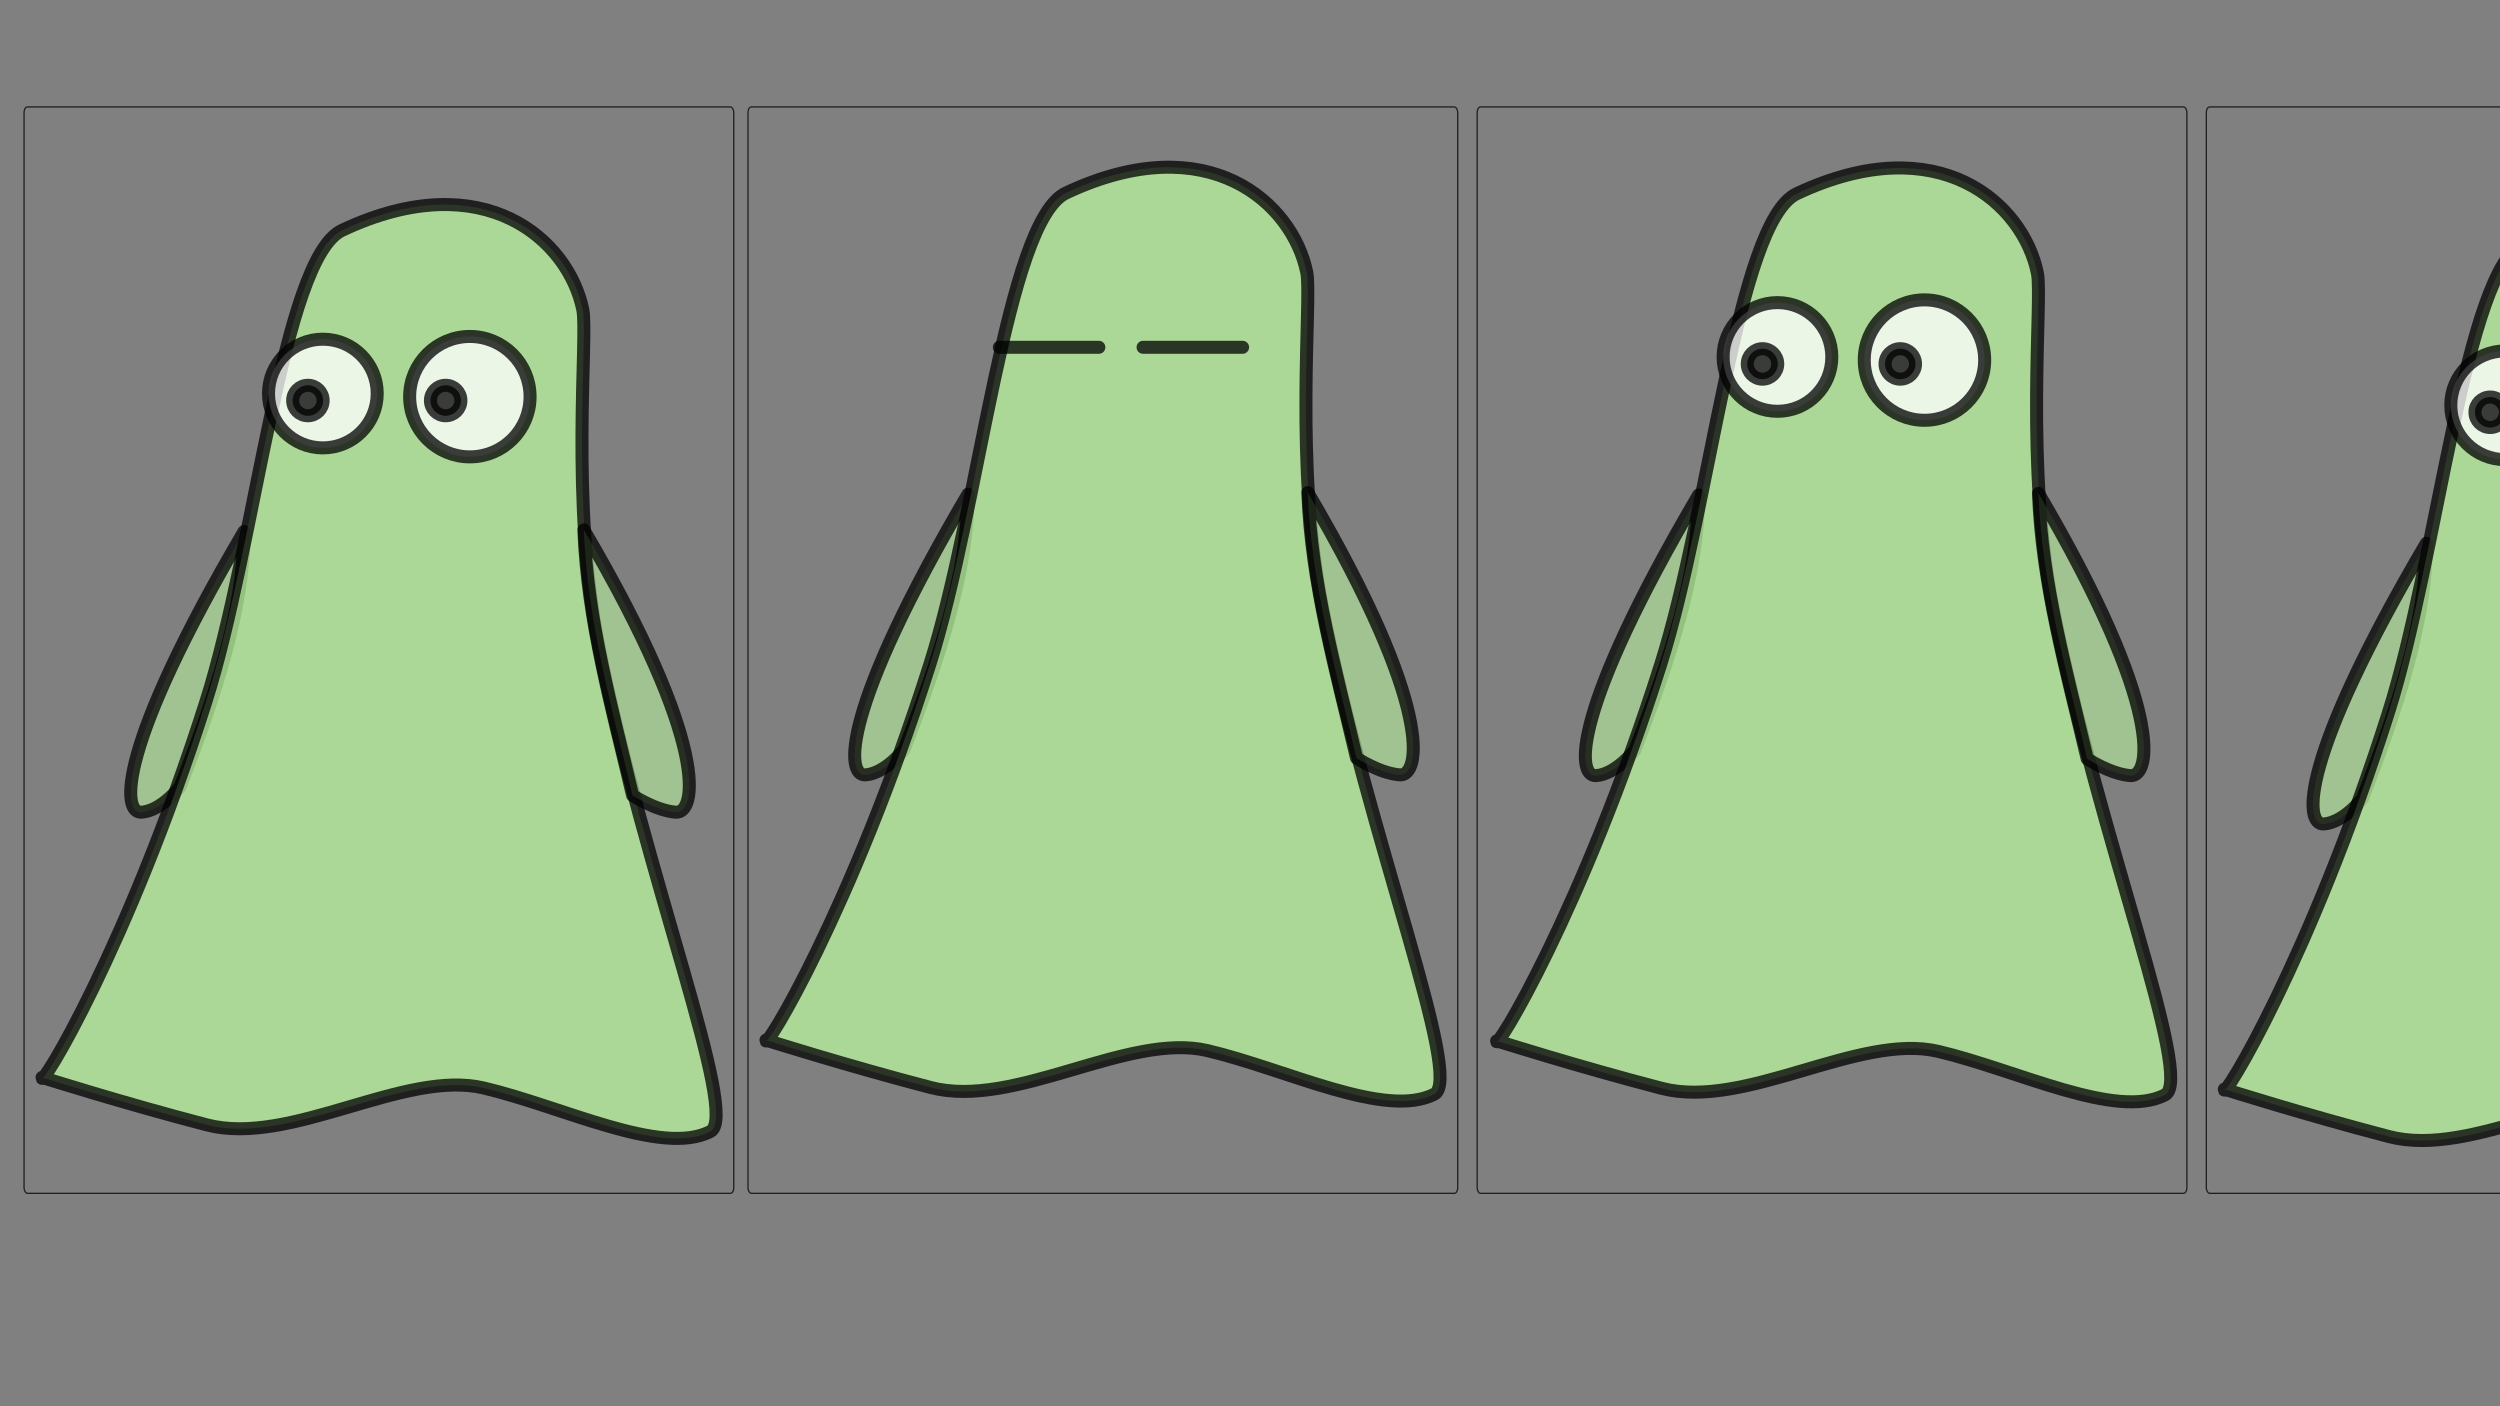 <?xml version="1.0" encoding="UTF-8" standalone="no"?>
<!-- Created with Inkscape (http://www.inkscape.org/) -->

<svg
   width="1920"
   height="1080"
   viewBox="0 0 508 285.75"
   version="1.1"
   id="svg5"
   inkscape:version="1.1.2 (0a00cf5339, 2022-02-04)"
   sodipodi:docname="fantasma.svg"
   xmlns:inkscape="http://www.inkscape.org/namespaces/inkscape"
   xmlns:sodipodi="http://sodipodi.sourceforge.net/DTD/sodipodi-0.dtd"
   xmlns="http://www.w3.org/2000/svg"
   xmlns:svg="http://www.w3.org/2000/svg">
  <rect x="0" y="0" width="508" height="285.75" fill="#808080" stroke="none"/>
  <sodipodi:namedview
     id="namedview7"
     pagecolor="#ffffff"
     bordercolor="#666666"
     borderopacity="1.0"
     inkscape:pageshadow="2"
     inkscape:pageopacity="0.0"
     inkscape:pagecheckerboard="false"
     inkscape:document-units="mm"
     showgrid="false"
     units="px"
     borderlayer="true"
     inkscape:zoom="0.33659271"
     inkscape:cx="1128.9609"
     inkscape:cy="496.14859"
     inkscape:window-width="1920"
     inkscape:window-height="1011"
     inkscape:window-x="0"
     inkscape:window-y="32"
     inkscape:window-maximized="1"
     inkscape:current-layer="layer1" />
  <defs
     id="defs2" />
  <g
     inkscape:label="Capa 1"
     inkscape:groupmode="layer"
     id="layer1">
    <g
       id="g5306"
       transform="translate(-312.328,-8.904)">
      <path
         style="opacity:0.756;fill:#baf49f;fill-opacity:0.757;stroke:#000000;stroke-width:2.646;stroke-linecap:round;stroke-linejoin:round;stroke-miterlimit:4;stroke-dasharray:none"
         d="m 361.911,116.916 c -25.906,44.091 -24.905,57.337 -20.817,57.029 4.088,-0.307 7.83,-5.159 7.83,-5.159 7.102,-18.296 12.988,-36.151 12.987,-51.87 z"
         id="path3694"
         sodipodi:nodetypes="cscc" />
      <path
         style="opacity:0.756;fill:#baf59f;fill-opacity:1;stroke:#000000;stroke-width:2.646;stroke-linecap:round;stroke-linejoin:round;stroke-miterlimit:4;stroke-dasharray:none"
         d="m 320.867,227.836 c -0.576,2.933 17.421,-26.423 33.302,-76.363 10.19,-32.044 15.51,-90.043 27.686,-95.778 28.925,-13.623 46.054,2.089 48.9,16.149 1.092,5.395 -2.612,39.176 3.233,68.342 9.387,46.848 28.813,95.517 22.683,98.647 -9.947,5.077 -29.868,-5.014 -46.049,-8.848 -16.182,-3.834 -39.218,11.932 -56.274,7.491 -17.055,-4.44 -33.481,-9.641 -33.481,-9.641 z"
         id="path2422"
         sodipodi:nodetypes="csssssssc" />
      <circle
         style="opacity:0.756;fill:#ffffff;fill-opacity:1;stroke:#000000;stroke-width:2.646;stroke-linecap:round;stroke-linejoin:round;stroke-miterlimit:4;stroke-dasharray:none"
         id="path3192"
         cx="377.934"
         cy="88.872"
         r="11.045" />
      <circle
         style="opacity:0.756;fill:#000000;fill-opacity:1;stroke:#000000;stroke-width:2.646;stroke-linecap:round;stroke-linejoin:round;stroke-miterlimit:4;stroke-dasharray:none"
         id="circle3274"
         cx="374.893"
         cy="90.29"
         r="3.097" />
      <circle
         style="opacity:0.756;fill:#ffffff;fill-opacity:1;stroke:#000000;stroke-width:2.646;stroke-linecap:round;stroke-linejoin:round;stroke-miterlimit:4;stroke-dasharray:none"
         id="circle3330"
         cx="407.804"
         cy="89.507"
         r="12.234" />
      <circle
         style="opacity:0.756;fill:#000000;fill-opacity:1;stroke:#000000;stroke-width:2.646;stroke-linecap:round;stroke-linejoin:round;stroke-miterlimit:4;stroke-dasharray:none"
         id="circle3332"
         cx="402.888"
         cy="90.29"
         r="3.097" />
      <path
         style="opacity:0.756;fill:#baf49f;fill-opacity:0.757;stroke:#000000;stroke-width:2.646;stroke-linecap:round;stroke-linejoin:round;stroke-miterlimit:4;stroke-dasharray:none"
         d="m 430.971,116.59 c 25.906,44.091 22.779,57.662 18.691,57.355 -4.088,-0.307 -8.8,-3.42 -8.8,-3.42 -4.196,-17.839 -9.205,-35.551 -9.891,-53.935 z"
         id="path4948"
         sodipodi:nodetypes="cscc" />
    </g>
    <g
       id="g5338"
       transform="translate(-16.752,-16.339)">
      <path
         style="opacity:0.756;fill:#baf49f;fill-opacity:0.757;stroke:#000000;stroke-width:2.646;stroke-linecap:round;stroke-linejoin:round;stroke-miterlimit:4;stroke-dasharray:none"
         d="m 361.911,116.916 c -25.906,44.091 -24.905,57.337 -20.817,57.029 4.088,-0.307 7.83,-5.159 7.83,-5.159 7.102,-18.296 12.988,-36.151 12.987,-51.87 z"
         id="path5324"
         sodipodi:nodetypes="cscc" />
      <path
         style="opacity:0.756;fill:#baf59f;fill-opacity:1;stroke:#000000;stroke-width:2.646;stroke-linecap:round;stroke-linejoin:round;stroke-miterlimit:4;stroke-dasharray:none"
         d="m 320.867,227.836 c -0.576,2.933 17.421,-26.423 33.302,-76.363 10.19,-32.044 15.51,-90.043 27.686,-95.778 28.925,-13.623 46.054,2.089 48.9,16.149 1.092,5.395 -2.612,39.176 3.233,68.342 9.387,46.848 28.813,95.517 22.683,98.647 -9.947,5.077 -29.868,-5.014 -46.049,-8.848 -16.182,-3.834 -39.218,11.932 -56.274,7.491 -17.055,-4.44 -33.481,-9.641 -33.481,-9.641 z"
         id="path5326"
         sodipodi:nodetypes="csssssssc" />
      <circle
         style="opacity:0.756;fill:#ffffff;fill-opacity:1;stroke:#000000;stroke-width:2.646;stroke-linecap:round;stroke-linejoin:round;stroke-miterlimit:4;stroke-dasharray:none"
         id="circle5328"
         cx="377.934"
         cy="88.872"
         r="11.045" />
      <circle
         style="opacity:0.756;fill:#000000;fill-opacity:1;stroke:#000000;stroke-width:2.646;stroke-linecap:round;stroke-linejoin:round;stroke-miterlimit:4;stroke-dasharray:none"
         id="circle5330"
         cx="374.893"
         cy="90.29"
         r="3.097" />
      <circle
         style="opacity:0.756;fill:#ffffff;fill-opacity:1;stroke:#000000;stroke-width:2.646;stroke-linecap:round;stroke-linejoin:round;stroke-miterlimit:4;stroke-dasharray:none"
         id="circle5332"
         cx="407.804"
         cy="89.507"
         r="12.234" />
      <circle
         style="opacity:0.756;fill:#000000;fill-opacity:1;stroke:#000000;stroke-width:2.646;stroke-linecap:round;stroke-linejoin:round;stroke-miterlimit:4;stroke-dasharray:none"
         id="circle5334"
         cx="402.888"
         cy="90.29"
         r="3.097" />
      <path
         style="opacity:0.756;fill:#baf49f;fill-opacity:0.757;stroke:#000000;stroke-width:2.646;stroke-linecap:round;stroke-linejoin:round;stroke-miterlimit:4;stroke-dasharray:none"
         d="m 430.971,116.59 c 25.906,44.091 22.779,57.662 18.691,57.355 -4.088,-0.307 -8.8,-3.42 -8.8,-3.42 -4.196,-17.839 -9.205,-35.551 -9.891,-53.935 z"
         id="path5336"
         sodipodi:nodetypes="cscc" />
    </g>
    <g
       id="g5354"
       transform="translate(131.114,-6.517)">
      <path
         style="opacity:0.756;fill:#baf49f;fill-opacity:0.757;stroke:#000000;stroke-width:2.646;stroke-linecap:round;stroke-linejoin:round;stroke-miterlimit:4;stroke-dasharray:none"
         d="m 361.911,116.916 c -25.906,44.091 -24.905,57.337 -20.817,57.029 4.088,-0.307 7.83,-5.159 7.83,-5.159 7.102,-18.296 12.988,-36.151 12.987,-51.87 z"
         id="path5340"
         sodipodi:nodetypes="cscc" />
      <path
         style="opacity:0.756;fill:#baf59f;fill-opacity:1;stroke:#000000;stroke-width:2.646;stroke-linecap:round;stroke-linejoin:round;stroke-miterlimit:4;stroke-dasharray:none"
         d="m 320.867,227.836 c -0.576,2.933 17.421,-26.423 33.302,-76.363 10.19,-32.044 15.51,-90.043 27.686,-95.778 28.925,-13.623 46.054,2.089 48.9,16.149 1.092,5.395 -2.612,39.176 3.233,68.342 9.387,46.848 28.813,95.517 22.683,98.647 -9.947,5.077 -29.868,-5.014 -46.049,-8.848 -16.182,-3.834 -39.218,11.932 -56.274,7.491 -17.055,-4.44 -33.481,-9.641 -33.481,-9.641 z"
         id="path5342"
         sodipodi:nodetypes="csssssssc" />
      <circle
         style="opacity:0.756;fill:#ffffff;fill-opacity:1;stroke:#000000;stroke-width:2.646;stroke-linecap:round;stroke-linejoin:round;stroke-miterlimit:4;stroke-dasharray:none"
         id="circle5344"
         cx="377.934"
         cy="88.872"
         r="11.045" />
      <circle
         style="opacity:0.756;fill:#000000;fill-opacity:1;stroke:#000000;stroke-width:2.646;stroke-linecap:round;stroke-linejoin:round;stroke-miterlimit:4;stroke-dasharray:none"
         id="circle5346"
         cx="374.893"
         cy="90.29"
         r="3.097" />
      <circle
         style="opacity:0.756;fill:#ffffff;fill-opacity:1;stroke:#000000;stroke-width:2.646;stroke-linecap:round;stroke-linejoin:round;stroke-miterlimit:4;stroke-dasharray:none"
         id="circle5348"
         cx="407.804"
         cy="89.507"
         r="12.234" />
      <circle
         style="opacity:0.756;fill:#000000;fill-opacity:1;stroke:#000000;stroke-width:2.646;stroke-linecap:round;stroke-linejoin:round;stroke-miterlimit:4;stroke-dasharray:none"
         id="circle5350"
         cx="402.888"
         cy="90.29"
         r="3.097" />
      <path
         style="opacity:0.756;fill:#baf49f;fill-opacity:0.757;stroke:#000000;stroke-width:2.646;stroke-linecap:round;stroke-linejoin:round;stroke-miterlimit:4;stroke-dasharray:none"
         d="m 430.971,116.59 c 25.906,44.091 22.779,57.662 18.691,57.355 -4.088,-0.307 -8.8,-3.42 -8.8,-3.42 -4.196,-17.839 -9.205,-35.551 -9.891,-53.935 z"
         id="path5352"
         sodipodi:nodetypes="cscc" />
    </g>
    <g
       id="g5861"
       transform="translate(-0.414)">
      <path
         style="opacity:0.756;fill:#baf49f;fill-opacity:0.757;stroke:#000000;stroke-width:2.646;stroke-linecap:round;stroke-linejoin:round;stroke-miterlimit:4;stroke-dasharray:none"
         d="m 197.106,100.424 c -25.906,44.091 -24.905,57.337 -20.817,57.029 4.088,-0.307 7.83,-5.159 7.83,-5.159 7.102,-18.296 12.988,-36.151 12.987,-51.87 z"
         id="path5308"
         sodipodi:nodetypes="cscc" />
      <path
         style="opacity:0.756;fill:#baf59f;fill-opacity:1;stroke:#000000;stroke-width:2.646;stroke-linecap:round;stroke-linejoin:round;stroke-miterlimit:4;stroke-dasharray:none"
         d="m 156.061,211.345 c -0.576,2.933 17.421,-26.423 33.302,-76.363 10.19,-32.044 15.51,-90.043 27.686,-95.778 28.925,-13.623 46.054,2.089 48.9,16.149 1.092,5.395 -2.612,39.176 3.233,68.342 9.387,46.848 28.813,95.517 22.683,98.647 -9.947,5.077 -29.868,-5.014 -46.049,-8.848 -16.182,-3.834 -39.218,11.932 -56.274,7.491 -17.055,-4.44 -33.481,-9.641 -33.481,-9.641 z"
         id="path5310"
         sodipodi:nodetypes="csssssssc" />
      <path
         style="opacity:0.756;fill:#baf49f;fill-opacity:0.757;stroke:#000000;stroke-width:2.646;stroke-linecap:round;stroke-linejoin:round;stroke-miterlimit:4;stroke-dasharray:none"
         d="m 266.166,100.098 c 25.906,44.091 22.779,57.662 18.691,57.355 -4.088,-0.307 -8.8,-3.42 -8.8,-3.42 -4.196,-17.839 -9.205,-35.551 -9.891,-53.935 z"
         id="path5320"
         sodipodi:nodetypes="cscc" />
      <path
         style="opacity:0.756;fill:#ffffff;fill-opacity:0.757;stroke:#000000;stroke-width:2.646;stroke-linecap:round;stroke-linejoin:round;stroke-miterlimit:4;stroke-dasharray:none"
         d="m 203.479,70.57 h 20.224"
         id="path5692" />
      <path
         style="opacity:0.756;fill:#ffffff;fill-opacity:0.757;stroke:#000000;stroke-width:2.646;stroke-linecap:round;stroke-linejoin:round;stroke-miterlimit:4;stroke-dasharray:none"
         d="m 232.684,70.57 h 20.224"
         id="path5854" />
    </g>
    <rect
       style="opacity:0.756;fill:none;fill-opacity:0.757;stroke:#000000;stroke-width:0.265;stroke-linecap:round;stroke-linejoin:round;stroke-miterlimit:4;stroke-dasharray:none"
       id="rect5919"
       width="144.215"
       height="220.758"
       x="4.885"
       y="21.727"
       rx="0.685"
       ry="1.108" />
    <rect
       style="opacity:0.756;fill:none;fill-opacity:0.757;stroke:#000000;stroke-width:0.265;stroke-linecap:round;stroke-linejoin:round;stroke-miterlimit:4;stroke-dasharray:none"
       id="rect6133"
       width="144.215"
       height="220.758"
       x="151.993"
       y="21.727"
       rx="0.685"
       ry="1.108" />
    <rect
       style="opacity:0.756;fill:none;fill-opacity:0.757;stroke:#000000;stroke-width:0.265;stroke-linecap:round;stroke-linejoin:round;stroke-miterlimit:4;stroke-dasharray:none"
       id="rect6135"
       width="144.215"
       height="220.758"
       x="300.16"
       y="21.727"
       rx="0.685"
       ry="1.108" />
    <rect
       style="opacity:0.756;fill:none;fill-opacity:0.757;stroke:#000000;stroke-width:0.265;stroke-linecap:round;stroke-linejoin:round;stroke-miterlimit:4;stroke-dasharray:none"
       id="rect6137"
       width="144.215"
       height="220.758"
       x="448.326"
       y="21.727"
       rx="0.685"
       ry="1.108" />
  </g>
</svg>
